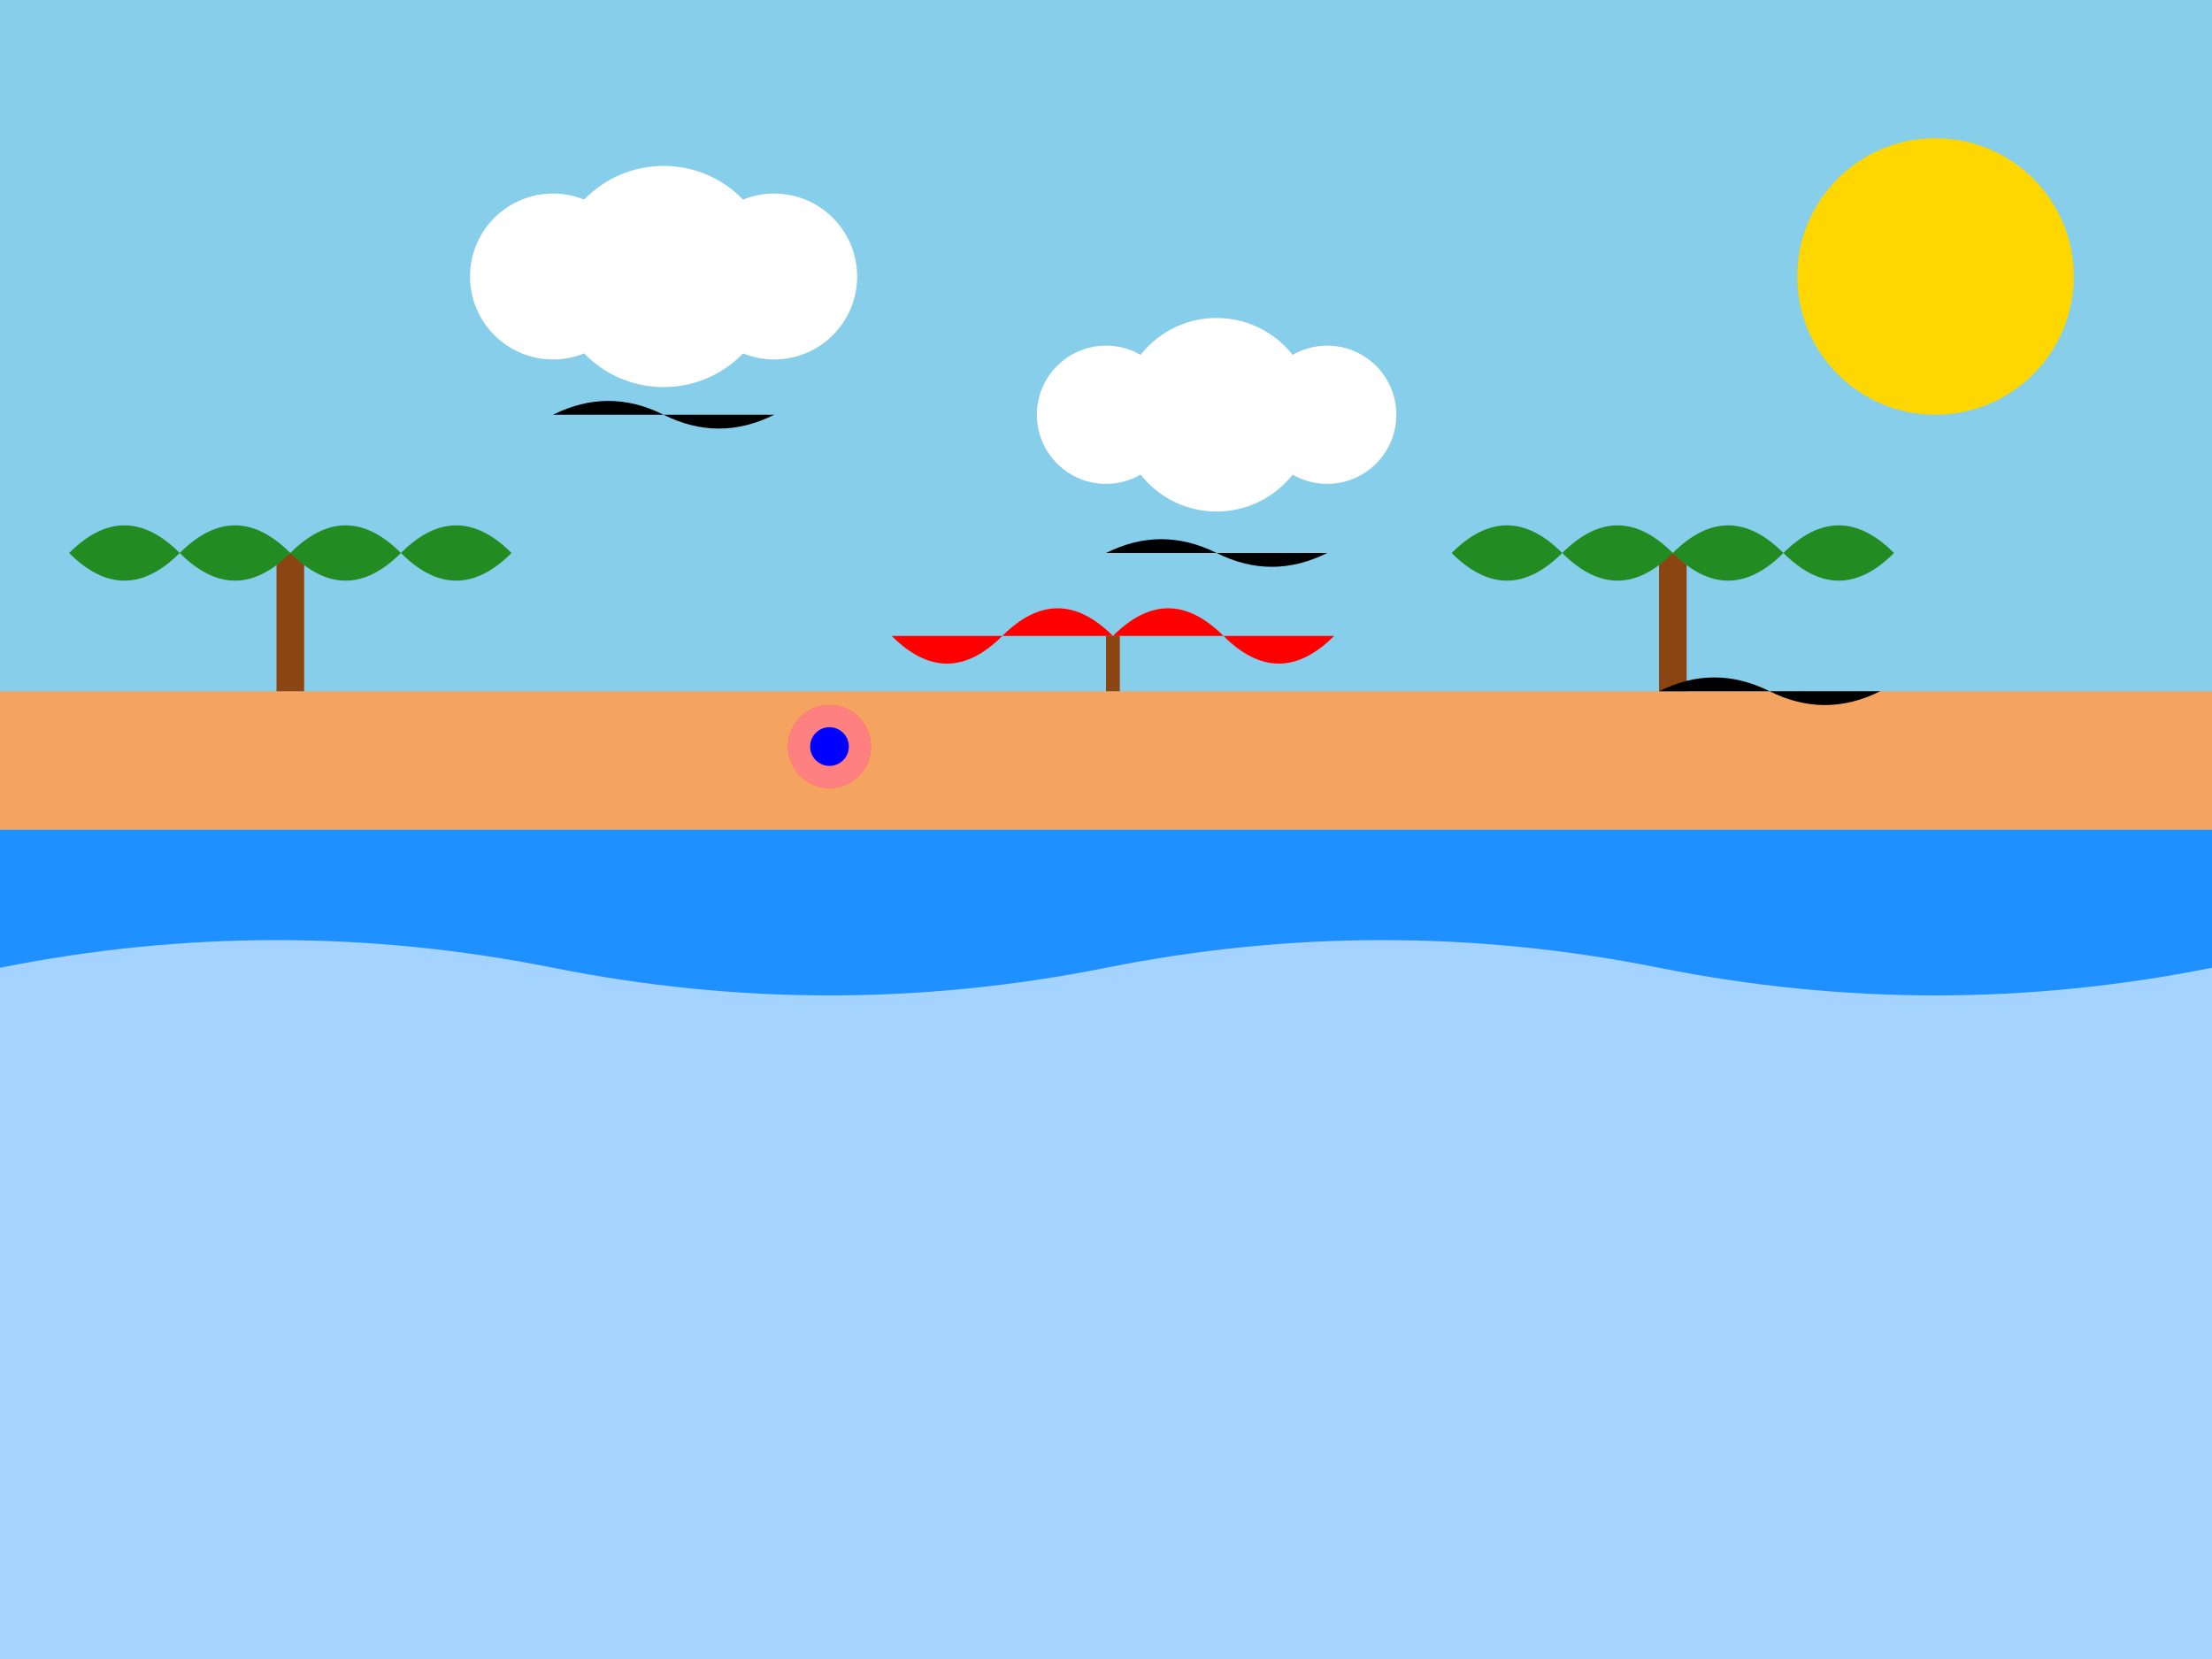 <?xml version="1.0" encoding="UTF-8"?>
<svg width="800" height="600" viewBox="0 0 800 600" xmlns="http://www.w3.org/2000/svg">
  <!-- Sky -->
  <rect width="800" height="600" fill="#87CEEB"/>
  
  <!-- Sun -->
  <circle cx="700" cy="100" r="50" fill="#FFD700"/>
  
  <!-- Clouds -->
  <g fill="#FFFFFF">
    <circle cx="200" cy="100" r="30"/>
    <circle cx="240" cy="100" r="40"/>
    <circle cx="280" cy="100" r="30"/>
    <circle cx="400" cy="150" r="25"/>
    <circle cx="440" cy="150" r="35"/>
    <circle cx="480" cy="150" r="25"/>
  </g>
  
  <!-- Ocean -->
  <rect x="0" y="300" width="800" height="300" fill="#1E90FF"/>
  
  <!-- Waves -->
  <g fill="#FFFFFF" opacity="0.6">
    <path d="M0,350 Q100,330 200,350 T400,350 T600,350 T800,350 L800,600 L0,600 Z"/>
    <path d="M0,380 Q100,360 200,380 T400,380 T600,380 T800,380 L800,600 L0,600 Z"/>
    <path d="M0,410 Q100,390 200,410 T400,410 T600,410 T800,410 L800,600 L0,600 Z"/>
  </g>
  
  <!-- Beach -->
  <rect x="0" y="250" width="800" height="50" fill="#F4A460"/>
  
  <!-- Palm Trees -->
  <g>
    <!-- Left Palm Tree -->
    <rect x="100" y="200" width="10" height="50" fill="#8B4513"/>
    <path d="M105,200 Q85,180 65,200 T25,200" fill="#228B22"/>
    <path d="M105,200 Q125,180 145,200 T185,200" fill="#228B22"/>
    <path d="M105,200 Q85,220 65,200 T25,200" fill="#228B22"/>
    <path d="M105,200 Q125,220 145,200 T185,200" fill="#228B22"/>
    
    <!-- Right Palm Tree -->
    <rect x="600" y="200" width="10" height="50" fill="#8B4513"/>
    <path d="M605,200 Q585,180 565,200 T525,200" fill="#228B22"/>
    <path d="M605,200 Q625,180 645,200 T685,200" fill="#228B22"/>
    <path d="M605,200 Q585,220 565,200 T525,200" fill="#228B22"/>
    <path d="M605,200 Q625,220 645,200 T685,200" fill="#228B22"/>
  </g>
  
  <!-- Beach Umbrella -->
  <g>
    <rect x="400" y="230" width="5" height="20" fill="#8B4513"/>
    <path d="M402.5,230 Q382.5,210 362.5,230 T322.5,230" fill="#FF0000"/>
    <path d="M402.5,230 Q422.5,210 442.5,230 T482.5,230" fill="#FF0000"/>
  </g>
  
  <!-- Beach Ball -->
  <circle cx="300" cy="270" r="15" fill="#FF0000"/>
  <circle cx="300" cy="270" r="15" fill="#FFFFFF" opacity="0.5"/>
  <circle cx="300" cy="270" r="7" fill="#0000FF"/>
  
  <!-- Birds -->
  <g fill="#000000">
    <path d="M200,150 Q220,140 240,150 T280,150"/>
    <path d="M400,200 Q420,190 440,200 T480,200"/>
    <path d="M600,250 Q620,240 640,250 T680,250"/>
  </g>
</svg> 